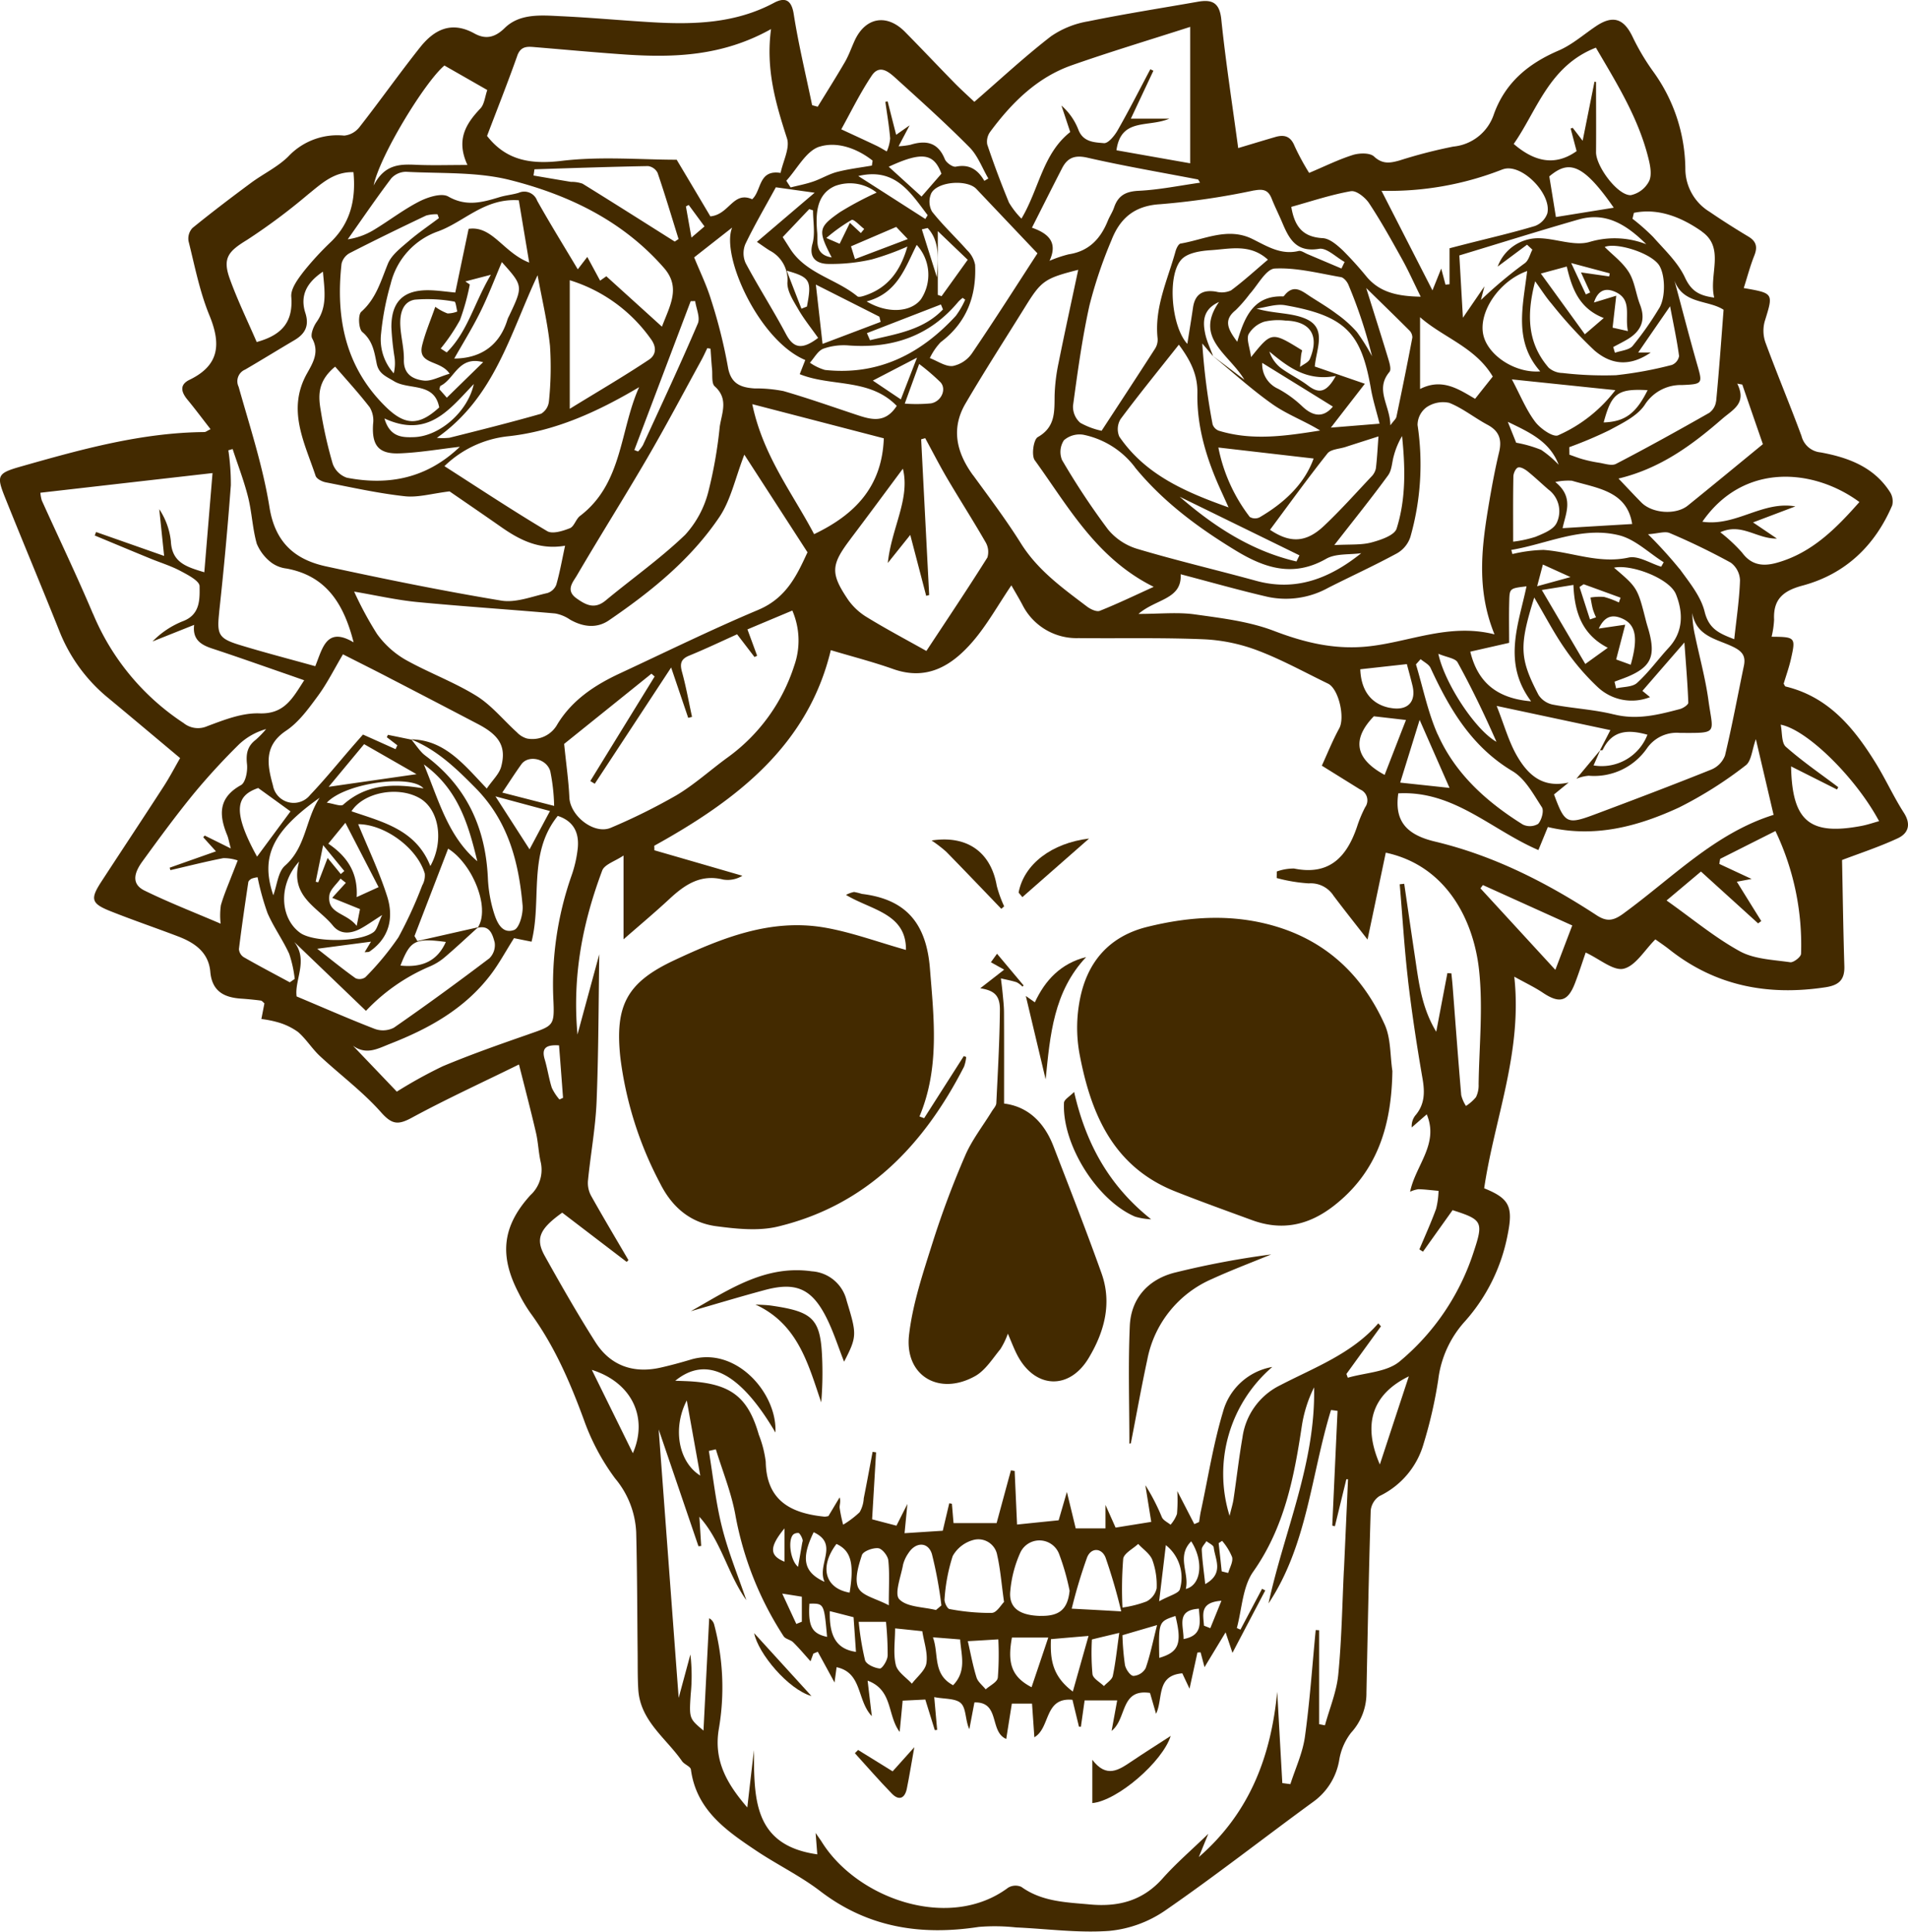 <svg xmlns="http://www.w3.org/2000/svg" width="313.843" height="317.674" viewBox="0 0 313.843 317.674">
  <g id="Group_2242" data-name="Group 2242" transform="translate(-8333.418 -9774.59)">
    <path id="Path_1261" data-name="Path 1261" d="M8532.971,9833.162l-.016-.017c-.006,0-.006-.006-.012-.006.012.011.021.028.033.038C8532.977,9833.172,8532.971,9833.168,8532.971,9833.162Zm0,0-.016-.017c-.006,0-.006-.006-.012-.006.012.011.021.028.033.038C8532.977,9833.172,8532.971,9833.168,8532.971,9833.162Zm113.613,75.1c-1.7-2.646-3-5.54-4.655-8.214-3.569-5.761-7.755-10.857-14.8-12.555-.124-.031-.193-.274-.318-.463.4-1.34.886-2.689,1.2-4.083.8-3.536.718-3.612-3.186-3.64a15.209,15.209,0,0,0,.41-2.8c-.162-3.363,1.479-4.758,4.687-5.615,7.015-1.885,11.891-6.529,14.741-13.192a2.826,2.826,0,0,0-.4-2.241c-2.657-4.109-6.9-5.648-11.384-6.469a3.579,3.579,0,0,1-3.137-2.7c-1.9-5.14-4.022-10.2-5.919-15.346a5.84,5.84,0,0,1-.135-3.488c1.441-4.648,1.512-4.627-3.445-5.492.578-1.8,1.048-3.611,1.733-5.329.562-1.409.356-2.344-.978-3.143-2.154-1.291-4.287-2.641-6.361-4.062a8.3,8.3,0,0,1-4-7.143,27.672,27.672,0,0,0-5.259-15.893,37.6,37.6,0,0,1-3.436-5.783c-1.457-3.019-3.256-3.58-6.068-1.668-2.01,1.36-3.895,3.023-6.086,3.963-4.952,2.128-8.742,5.228-10.627,10.416a7.807,7.807,0,0,1-6.686,5.373,81.192,81.192,0,0,0-8.871,2.29c-1.513.421-2.766.653-4.17-.653-.68-.638-2.419-.589-3.492-.254-2.383.75-4.639,1.879-7.187,2.947a39.855,39.855,0,0,1-2.383-4.395c-.652-1.637-1.689-1.943-3.186-1.507-2.062.6-4.119,1.231-6.1,1.819-.961-7.122-2.052-14.131-2.781-21.172-.285-2.76-1.522-3.3-3.845-2.895-6.021,1.059-12.063,2-18.046,3.224a15.147,15.147,0,0,0-6.129,2.468c-4.32,3.337-8.332,7.074-12.6,10.772-1.135-1.075-2.268-2.09-3.326-3.175-2.705-2.76-5.356-5.573-8.067-8.321-3.013-3.062-6.55-2.425-8.311,1.468-.523,1.146-.935,2.35-1.56,3.436-1.448,2.494-2.992,4.93-4.5,7.393-.3-.082-.61-.168-.918-.248-1.031-5-2.241-9.963-3.029-15-.384-2.451-1.528-2.754-3.256-1.83-6.312,3.369-13.089,3.591-19.969,3.191-5.027-.292-10.05-.768-15.081-1-3.225-.157-6.756-.486-9.234,1.948-1.712,1.685-3.268,1.842-4.984.892-3.8-2.1-6.625-.621-8.937,2.289-3.407,4.287-6.566,8.77-9.94,13.078a3.646,3.646,0,0,1-2.539,1.432,11.071,11.071,0,0,0-9.211,3.45c-1.771,1.739-4.137,2.852-6.156,4.353-3.252,2.408-6.47,4.854-9.6,7.4a2.565,2.565,0,0,0-.637,2.155c1.025,4.093,1.83,8.3,3.424,12.177,1.938,4.709,1.7,8.225-3.257,10.621-1.685.811-1.382,2.015-.346,3.268,1.28,1.55,2.479,3.164,3.8,4.854-.561.271-.787.477-1.015.477-10.373.092-20.249,2.845-30.1,5.643-4.012,1.134-4.142,1.5-2.635,5.248,2.947,7.344,6.01,14.634,8.941,21.982a27.021,27.021,0,0,0,8.084,10.945c3.845,3.191,7.668,6.41,11.718,9.8-.831,1.441-1.7,3.11-2.716,4.677-3.37,5.205-6.8,10.373-10.189,15.567-1.918,2.932-1.744,3.661,1.441,4.93,3.672,1.464,7.42,2.737,11.119,4.147,2.736,1.041,5.031,2.613,5.313,5.826s2.269,4.229,5.082,4.412c1.074.074,2.148.178,3.218.318.222.032.405.3.6.459l-.5,2.575a17.33,17.33,0,0,1,2.717.54,10.626,10.626,0,0,1,3.32,1.6c1.328,1.15,2.284,2.732,3.574,3.937,3.343,3.11,7.068,5.87,10.076,9.267,1.81,2.041,2.824,2.1,5.076.88,5.708-3.094,11.62-5.8,17.609-8.748.977,3.878,1.938,7.528,2.791,11.2.367,1.57.416,3.213.768,4.789a5.672,5.672,0,0,1-1.69,5.519c-4.661,5.136-5.119,9.963-1.917,16.1a24.558,24.558,0,0,0,1.922,3.251c3.92,5.356,6.508,11.334,8.785,17.533a37.027,37.027,0,0,0,5.152,9.687,14.815,14.815,0,0,1,3.467,8.813c.168,6.562.168,13.126.237,19.688.026,2.068-.017,4.137.108,6.2.318,5.185,4.578,8.009,7.2,11.8.378.545,1.389.865,1.458,1.371.892,6.676,5.833,10.066,10.8,13.387,3.439,2.295,7.22,4.12,10.486,6.626,7.846,6,16.572,7.327,26.055,5.875a31.87,31.87,0,0,1,6.129.081c5.108.227,10.248.939,15.313.572a19.446,19.446,0,0,0,9.169-3.311c8.289-5.718,16.222-11.943,24.359-17.879a10.609,10.609,0,0,0,4.32-6.857,9.9,9.9,0,0,1,1.965-4.552,9.608,9.608,0,0,0,2.521-6.61c.205-9.979.389-19.951.7-29.926a3.247,3.247,0,0,1,1.447-2.381,13.691,13.691,0,0,0,7.262-8.629,73.619,73.619,0,0,0,2.4-10.5,17.394,17.394,0,0,1,4.38-9.59,29.758,29.758,0,0,0,7.057-14.363c.924-4.6.184-5.881-3.882-7.533,1.679-11.431,6.317-22.355,4.952-34.8,1.955,1.084,3.391,1.76,4.7,2.64,2.727,1.825,4.114,1.475,5.281-1.561.686-1.782,1.264-3.606,1.766-5.048,2.316,1.074,4.578,3.066,6.258,2.656,1.966-.486,3.424-3.057,5.206-4.822.724.523,1.544,1.064,2.311,1.674,7.614,6.021,16.254,7.635,25.687,6.2,2.2-.34,3.154-1.232,3.084-3.473-.184-5.956-.265-11.918-.378-17.452,2.851-1.085,6.063-2.138,9.109-3.548C8647.264,9911.691,8647.842,9910.229,8646.584,9908.263Zm-7.317-51.109c-3.828,4.336-7.792,8.364-13.56,9.984-2.2.62-4.18.464-5.729-1.657a26.851,26.851,0,0,0-3.591-3.354c3.51-1.6,5.972,1.1,9.31,1.037-1.447-.984-2.543-1.724-3.926-2.657,2.526-.956,4.729-1.788,6.965-2.636-5.453-.939-9.752,3.338-15.3,2.521C8620.265,9850.544,8631.82,9851.662,8639.267,9857.153ZM8583,9899c-1.409-2.4-2.155-5.194-3.4-8.315,6.631,1.414,12.56,2.678,18.705,3.984-.621,1.209-1.171,2.268-1.718,3.332h.012c-1.291,1.555-2.592,3.115-3.889,4.665a6.822,6.822,0,0,1,2.037-.5,10.558,10.558,0,0,0,9.584-4.521,5.941,5.941,0,0,1,5.422-2.521c6.393.021,5.443.189,4.676-5.4-.486-3.554-1.453-7.037-2.187-10.557a17.587,17.587,0,0,1-.459-3.775c.633,3.915,4.137,4.3,6.756,5.6,1.5.74,2.052,1.523,1.729,3.089-1.027,4.925-1.939,9.882-3.111,14.769a4.063,4.063,0,0,1-2.235,2.295c-6.339,2.544-12.728,4.968-19.132,7.365-4.639,1.734-4.979,1.534-6.755-3.266.788-.644,1.593-1.3,2.4-1.955C8587.92,9904.041,8585.29,9902.922,8583,9899Zm-151.753,4.487c4.115-6.259,8.23-12.518,12.566-19.121.977,2.883,1.895,5.583,2.807,8.283l.627-.162c-.535-2.462-.977-4.957-1.646-7.381-.373-1.372-.2-2.129,1.2-2.7,2.646-1.08,5.228-2.316,7.862-3.5l2.862,3.737.432-.211c-.508-1.383-1.015-2.765-1.593-4.331,2.473-1.042,4.854-2.041,7.381-3.1a12.415,12.415,0,0,1,.314,9.066,29.881,29.881,0,0,1-10.871,15.033c-2.84,2.051-5.459,4.455-8.45,6.248a98.719,98.719,0,0,1-10.811,5.361c-2.731,1.209-6.723-1.895-6.858-4.99-.113-2.6-.49-5.178-.857-8.785,4.2-3.375,9.282-7.463,14.363-11.551.172.157.346.309.523.465q-5.3,8.6-10.584,17.193C8430.752,9903.188,8431,9903.332,8431.242,9903.484Zm26.936-28.614c-7.7,3.234-15.2,6.923-22.771,10.448-4.131,1.918-7.862,4.363-10.3,8.359a4.694,4.694,0,0,1-4.99,2.371,3.619,3.619,0,0,1-1.668-1.016c-2.236-2.014-4.18-4.466-6.69-6.016-3.726-2.3-7.928-3.828-11.75-5.988a15.084,15.084,0,0,1-4.585-4.185,57.538,57.538,0,0,1-3.758-6.961c3.655.621,6.971,1.383,10.33,1.712,7.576.729,15.173,1.221,22.749,1.885a6.323,6.323,0,0,1,2.419,1c2.133,1.226,4.4,1.5,6.4.135,6.923-4.73,13.462-10,18.182-17,1.879-2.792,2.6-6.372,4.1-10.255,3.488,5.39,6.811,10.52,10.39,16.06C8464.587,9868.969,8462.875,9872.894,8458.178,9874.87Zm-46.1,52.206c-.026.027-.053.049-.08.075v0c.01-.021.027-.038.037-.06h-.006q-4.98,1.125-9.962,2.257c-.157-.27-.313-.545-.476-.815q2.763-7.167,5.535-14.374c.125.081.248.162.373.248s.259.189.389.291c.049.039.1.082.15.125a7.98,7.98,0,0,1,.74.68c.141.141.275.287.41.438.076.087.151.179.227.266.125.146.244.3.362.447.07.092.14.184.205.275a1.7,1.7,0,0,1,.108.151c.28.389.539.8.783,1.22.129.228.254.46.372.7.092.178.179.361.259.54.065.14.13.281.189.427.086.205.168.4.242.609s.146.406.211.611c.017.059.038.119.055.178a10.73,10.73,0,0,1,.318,1.279c.027.125.049.249.07.373q.041.259.064.519c.011.092.017.188.027.28,0,.061,0,.113.011.168s0,.119,0,.178a4.956,4.956,0,0,1,0,.578,1.55,1.55,0,0,1-.011.156,2.371,2.371,0,0,1-.038.389,2.74,2.74,0,0,1-.049.314,2.2,2.2,0,0,1-.054.258,1.829,1.829,0,0,1-.064.232c-.027.092-.055.178-.087.265a.884.884,0,0,1-.06.151c-.021.055-.043.1-.064.151a2.808,2.808,0,0,1-.232.438C8412.052,9927.082,8412.063,9927.082,8412.078,9927.076ZM8386,9905.784c-2.338,3.483-2.214,8.116-5.7,11.173-1.156,1.015-1.3,3.18-1.928,4.87C8376.234,9915.51,8378.189,9911.324,8386,9905.784Zm-10.3,9.688c-4.373-7.933-3.17-10.114.189-11.286,1.943,1.4,3.6,2.6,5.313,3.846C8379.506,9910.326,8377.59,9912.918,8375.7,9915.472Zm27.378-11.216c-4.827-.842-9.342-.777-13.2,2.668-.384.346-1.539-.162-2.706-.324C8390.236,9903.311,8401.105,9901.886,8403.077,9904.256Zm-15.6-.264c1.631-1.961,3.732-4.493,5.832-7.02,2.77,1.586,5.535,3.168,8.623,4.939C8396.689,9902.663,8391.808,9903.365,8387.477,9903.992Zm16.729,13.029c-2.365-6-7.84-7.246-12.975-9.008,2.008-3.142,7.721-4.2,11.258-2.132C8405.6,9907.7,8406.517,9912.853,8404.205,9917.021Zm-1.063-16.713c5.735,4.18,7.339,10.006,8.786,15.919C8407.11,9912.146,8405.609,9906.26,8403.142,9900.309Zm-10.508,23.787c-.048.259-.216,1.1-.546,2.77-1.7-2.214-4.865-1.938-4.5-5.006.113-.982,1.2-1.852,1.842-2.77.292.232.584.459.875.691-.627.686-1.248,1.365-2.246,2.467C8389.664,9922.9,8390.933,9923.41,8392.634,9924.1Zm-.552-1.966c.238-4.018-1.555-6.685-4.664-8.791.912-1.112,1.684-2.058,2.808-3.429,1.879,3.645,3.58,6.928,5.464,10.578C8394.421,9921.066,8393.443,9921.509,8392.082,9922.13Zm-2.029-4.293-.578.5c-.594-.729-1.193-1.453-2.17-2.646-.622,1.62-1.08,2.813-1.539,4.007l-.422-.1c.346-1.707.7-3.419,1.226-6.011C8388.061,9915.406,8389.054,9916.622,8390.053,9917.837Zm-7.436-1.55c-1.6,5.762,3.094,7.49,5.557,10.529,1.252,1.545,3.029,1.34,4.665.438.929-.513,1.8-1.134,3.44-2.182-.687,1.421-.849,2.371-1.4,2.8-2.246,1.729-9.9,1.723-12.1.125C8379.475,9925.592,8379.139,9920.088,8382.617,9916.287Zm11.825,13.17c-.372.61-.681,1.123-1.052,1.744.345-.049.646,0,.825-.129,3.294-2.273,3.979-5.595,2.884-9.066-1.3-4.077-3.17-7.965-4.763-11.869,4.313.006,9.665,3.839,10.95,8.11a3.289,3.289,0,0,1-.42,1.955,69.145,69.145,0,0,1-3.916,8.542,46.689,46.689,0,0,1-5.426,6.556,1.669,1.669,0,0,1-1.609.179c-2.01-1.426-3.921-2.986-6.318-4.855Zm12.312.043c-1.35,3.024-3.742,4.271-7.467,3.889C8400.906,9929.23,8401.668,9928.831,8406.754,9929.5Zm-3.342-30.617c-.1-.075-.2-.156-.292-.236-.038-.033-.075-.07-.113-.1-.081-.076-.157-.15-.231-.232a1.8,1.8,0,0,1-.136-.15c-.081-.087-.156-.173-.232-.265-.3-.362-.589-.757-.886-1.134-.075-.1-.156-.2-.237-.3a.419.419,0,0,0-.06-.076,1.466,1.466,0,0,0-.119-.151h0l0,0a.02.02,0,0,0-.011-.006c-.491-.1-.983-.2-1.47-.3-.8-.168-1.6-.329-2.408-.492-.054.136-.113.266-.172.395l1.732,1.328c-.1.211-.2.422-.3.633-1.662-.746-3.326-1.5-5.355-2.4-.422.476-1.107,1.253-1.787,2.036-2.29,2.641-4.493,5.361-6.9,7.889a3.461,3.461,0,0,1-6.123-1.555c-.9-3.289-1.582-6.5,2.154-9,2.1-1.4,3.71-3.646,5.243-5.729s2.694-4.433,4.12-6.837c2.635,1.34,5.26,2.646,7.857,4q7.166,3.709,14.314,7.452c3.569,1.857,4.73,3.737,3.855,7.021-.318,1.2-1.414,2.2-2.371,3.6-3.773-3.964-6.911-8-12.463-8.09,4.262,1.707,7.409,4.752,10.605,7.987,5.379,5.448,7.112,12.149,7.749,19.325.118,1.361-.528,3.727-1.394,4.039-2.051.74-2.883-1.382-3.369-2.975a22.693,22.693,0,0,1-.945-5.535C8413.3,9910.725,8410.167,9903.916,8403.412,9898.883Zm11.5,6.675c3.379.913,6.074,1.636,8.969,2.413-1.21,2.264-2.236,4.186-3.358,6.3C8418.727,9911.476,8417.047,9908.873,8414.914,9905.558Zm1.123-.62c1.16-1.729,2.111-3.225,3.147-4.661,1.134-1.565,4.114-.967,4.747,1.14a31.926,31.926,0,0,1,.637,5.713C8421.432,9906.324,8418.764,9905.639,8416.037,9904.938Zm-32.395-78.888c-.906-2.845.217-4.983,2.895-6.782.26,3.041.762,5.73-1.031,8.262-.529.746-1.068,2.111-.734,2.722,1.23,2.257.1,4.045-.863,5.772-3.332,5.962-.4,11.34,1.42,16.815.161.5,1.047.956,1.668,1.075,4.32.847,8.64,1.809,13.009,2.289,2.171.242,4.444-.448,7.36-.8,2.311,1.592,5.415,3.709,8.5,5.869s6.33,3.791,10.5,3.066c-.5,2.313-.863,4.4-1.447,6.427a2.326,2.326,0,0,1-1.469,1.36c-2.511.557-5.179,1.637-7.576,1.242-9.66-1.6-19.261-3.559-28.835-5.633-5.114-1.111-8.364-3.914-9.294-9.714-1.074-6.712-3.229-13.257-5.08-19.828a2.08,2.08,0,0,1,1.084-2.823c2.717-1.588,5.395-3.24,8.106-4.839C8383.621,9829.484,8384.318,9828.15,8383.643,9826.05Zm63.384-1.927.739-.018c.174,1.242.859,2.7.438,3.689-2.872,6.723-5.977,13.354-9.028,20a5.815,5.815,0,0,1-.8,1.048c-.205-.081-.41-.157-.616-.237Q8442.395,9836.365,8447.026,9824.123Zm-2.618-9.8c-5.049-3.182-10.082-6.383-15.164-9.521a5.477,5.477,0,0,0-1.916-.3c-2.053-.342-4.1-.691-6.15-1.043.054-.34.1-.686.15-1.025,6.227-.2,12.453-.416,18.684-.529a2.075,2.075,0,0,1,1.572,1.112c1.23,3.6,2.316,7.252,3.45,10.886C8444.824,9814.041,8444.613,9814.182,8444.408,9814.322Zm21.469,19.477c-.28.713-.562,1.431-.912,2.327,5.189,2.106,11.485.61,15.957,5.216-1.912,2.96-4.25,2.252-6.621,1.464-3.99-1.323-7.953-2.727-11.987-3.894a23.545,23.545,0,0,0-4.8-.442c-2.322-.157-3.926-.8-4.375-3.6a84.072,84.072,0,0,0-2.748-10.944c-.713-2.365-1.82-4.612-2.792-7.009,1.9-1.49,4-3.138,6.248-4.9C8451.951,9816.66,8458.273,9830.624,8465.877,9833.8Zm14.963-21.891c.248.265.892.945,1.9,2-3.17,1.2-5.822,2.2-8.689,3.294-.328-1.053-.551-1.777-.653-2.1C8475.9,9814.029,8478.205,9813.041,8480.84,9811.908Zm-7.625-.676c-.62,1.274-1.122,2.3-1.684,3.451-.389-.168-.924-.4-2.187-.951a28.274,28.274,0,0,1,4.147-2.969c.367-.179,1.372.955,2.079,1.484-.184.222-.367.448-.551.67C8474.527,9812.459,8474.031,9812,8473.215,9811.232Zm14.975,13.43c.113.275.227.545.335.82-3.257,3.408-7.711,4.034-12,5.055-.167-.389-.34-.771-.508-1.16Q8482.1,9827.019,8488.189,9824.662Zm-.518-1.576V9812.6c1.289,1.237,3.082,2.954,4.924,4.714-1.426,1.987-2.861,3.99-4.3,5.988C8488.092,9823.231,8487.881,9823.156,8487.672,9823.086Zm-.152-2.916c-.923-2.949-1.7-5.405-2.467-7.857l.955-.227C8488.006,9814.283,8487.72,9816.983,8487.52,9820.17Zm-2.635,3.661c-1.642,2.105-5.448,2.4-8.92.329,5.086-1.334,6.344-5.584,8.24-9.293A7.266,7.266,0,0,1,8484.885,9823.831Zm-6.82,2.84c.07.286.141.572.205.858-2.937,1.113-5.875,2.23-9.552,3.618-.411-3.645-.718-6.378-1.1-9.753C8471.611,9823.41,8474.842,9825.04,8478.064,9826.671Zm-9.217,5.265a10.109,10.109,0,0,1,4.217-.529c7.188.514,13.289-1.549,17.992-7.2a5.546,5.546,0,0,1,.707-.627c.141.1.275.194.416.292a13.785,13.785,0,0,1-1.544,2.667c-5.789,6.286-12.76,9.834-21.524,8.894a8.368,8.368,0,0,1-2.473-1.193C8467.362,9833.442,8467.945,9832.287,8468.848,9831.936Zm15.41,1.475c-1.047,2.694-1.83,4.714-2.662,6.863-1.662-1.112-3.051-2.047-4.605-3.094C8479.264,9836,8481.38,9834.9,8484.258,9833.41Zm.352,1.037a35.883,35.883,0,0,1,3.5,3c1.042,1.123.173,3.154-1.539,3.478a25.653,25.653,0,0,1-4.331.044C8483.13,9838.513,8483.832,9836.586,8484.609,9834.447Zm1.755-.967a10,10,0,0,1,1.782-2.613c4.271-3.219,5.9-7.582,5.664-12.728a4.522,4.522,0,0,0-1.317-2.4c-1.9-2.149-4.013-4.121-5.778-6.367a3.374,3.374,0,0,1-.107-3.013c1.059-1.955,5.907-2.278,7.408-.7,3.3,3.482,6.6,6.965,10.05,10.594-3.364,5.174-6.966,10.849-10.741,16.4a5.07,5.07,0,0,1-3.186,2.129C8488.939,9834.911,8487.628,9833.961,8486.364,9833.48Zm-1.36-26.562c-1.686-1.527-3.554-3.229-5.406-4.908,5.5-2.549,7.431-2.208,8.673,1.145C8487.109,9804.494,8486.1,9805.654,8485,9806.918Zm1,3.067c-.129.205-.254.411-.383.616-3.607-2.312-7.209-4.623-11.027-7.063C8480.684,9802.091,8483.2,9806.292,8486.008,9809.985Zm-8.391-3.72a54.181,54.181,0,0,0-6.043,3.218c-3.607,2.521-3.617,3.013-1.35,7.446-2.846-.475-2.258-2.625-2.381-4.055-.266-2.992-.2-6.361,2.969-7.711A7.048,7.048,0,0,1,8477.617,9806.266Zm-8.133,11.728a29.906,29.906,0,0,0,7.35-.745,43.8,43.8,0,0,0,5.842-2.111c-1.154,4.061-3.223,6.8-6.992,8.057-.395.13-1.01.318-1.236.13-3.494-2.884-8.445-3.716-11.064-7.83-.378-.594-.756-1.188-1.221-1.911,1.5-1.577,2.927-3.089,4.363-4.6.211.064.422.13.627.2,0,1.835.383,3.779-.087,5.485C8466.385,9817.135,8467.892,9817.924,8469.484,9817.993Zm-3.338,7.015c-.3.113-.6.232-.9.346-.756-1.943-1.508-3.888-2.42-6.248C8466.72,9820.2,8466.963,9820.736,8466.146,9825.008Zm-8.223-10.638c.982.665,1.543,1.08,2.139,1.442a5.414,5.414,0,0,1,2.877,5.264c-.032,1.442.982,2.986,1.771,4.348.934,1.625,2.133,3.1,3.283,4.735-2.587,1.955-4.018,1.771-5.281-.61-2.1-3.957-4.535-7.742-6.646-11.7a3.95,3.95,0,0,1-.044-3.115c1.507-3.138,3.272-6.146,5.017-9.342l6.383.891C8464.656,9808.635,8461.547,9811.287,8457.924,9814.37Zm-6.119,30.438a72.984,72.984,0,0,1-1.857,10.6,16.535,16.535,0,0,1-3.834,7.144c-4.065,3.9-8.715,7.182-13.066,10.788-1.81,1.5-3.235.768-4.807-.355-1.841-1.323-.566-2.668.06-3.736,3.807-6.5,7.829-12.874,11.62-19.381,3.067-5.265,5.913-10.659,8.846-16.006.361-.652.669-1.344,1-2.014.178.027.352.061.529.087.08,1.112.141,2.229.248,3.337.1.977-.113,2.359.443,2.856C8453.317,9840.2,8452.119,9842.558,8451.8,9844.809Zm-4.648-31.15c-.346-1.939-.627-3.527-.907-5.115.151-.086.3-.166.454-.248.814,1.1,1.625,2.209,2.6,3.531C8448.576,9812.447,8448.047,9812.9,8447.156,9813.658Zm-6.993,20.086c-4.065,2.706-8.288,5.168-13.024,8.078v-21.145a25.539,25.539,0,0,1,13.295,9.6C8441.541,9831.747,8441.271,9833.011,8440.163,9833.744Zm-1.614,4.516c-3.2,7.111-2.678,15.82-9.72,21.178-.681.518-.962,1.738-1.669,2.02-1.16.459-2.867,1-3.736.48-5.681-3.381-11.2-7.035-16.9-10.687a17.685,17.685,0,0,1,10.362-4.9C8424.66,9845.539,8431.707,9842.32,8438.549,9838.26Zm-14.839,2.338a2.674,2.674,0,0,1-1.285,2.035c-4.989,1.426-10.028,2.684-15.065,3.947a10.276,10.276,0,0,1-2.079.017c9.52-6.669,12.036-17.123,16.566-26.745.7,3.871,1.636,7.721,2.042,11.625A54.376,54.376,0,0,1,8423.71,9840.6Zm-13.748-19.721c1.128-.3,2.251-.589,4.2-1.1-2.776,4.7-3.839,9.412-7.263,12.77-.33-.21-.658-.426-.988-.637a30.923,30.923,0,0,0,3.17-4.687,37.49,37.49,0,0,0,1.619-5.849C8410.459,9821.211,8410.21,9821.045,8409.962,9820.877Zm6-3.191c3.531,3.938,3.531,3.938,1.183,8.894a3.641,3.641,0,0,0-.228.491c-1.408,4.7-4.844,6.469-8.779,6.486,1.322-2.344,2.926-4.914,4.266-7.62C8413.73,9823.264,8414.789,9820.45,8415.967,9817.686Zm-8.932,8.451a8.662,8.662,0,0,1-2.009-1.091c-.767,2.208-1.642,4.228-2.159,6.329-.8,3.266,3,2.359,4.514,4.676-1.652.475-3,1.269-4.234,1.129-1.743-.2-3.342-.994-3.287-3.408.043-1.862-.486-3.726-.584-5.6s.318-3.952,2.387-4.3a24.423,24.423,0,0,1,6.518.323c.211.022.313,1.059.465,1.626A4.416,4.416,0,0,1,8407.035,9826.137Zm-1.15,11.906c2.327-1.117,2.922-4.984,7.015-3.893-2.106,2.057-3.991,3.9-5.978,5.842-.486-.557-.881-1-1.231-1.4C8405.777,9838.334,8405.788,9838.092,8405.885,9838.043Zm5.476-.3c-.972,4.525-5.583,8.592-9.839,8.737-1.9.065-3.969.032-4.859-3.072C8403.865,9846.742,8407.37,9841.888,8411.36,9837.74Zm-.854-25.514c-.767,3.655-1.479,7.041-2.192,10.471-1.539-.141-2.947-.362-4.363-.379-4.168-.049-6.145,1.863-6.149,6.043a43.873,43.873,0,0,0,.491,4.811,6.993,6.993,0,0,1-.1,2.814,8.307,8.307,0,0,1-2.084-6.551,44.854,44.854,0,0,1,1.576-8.164,12.181,12.181,0,0,1,7.8-8.635c4.314-1.571,7.657-5.508,13.278-5.113.529,3.186,1.069,6.414,1.711,10.248C8416.183,9816.114,8414.412,9811.665,8410.507,9812.227Zm-9.925,2.068c-1.264,1.09-2.775,2.24-3.363,3.693-1.15,2.824-1.928,5.7-4.369,7.873-.557.491-.442,2.813.173,3.326,1.712,1.437,1.981,3.294,2.36,5.184.334,1.68,1.5,2.09,2.877,2.922,2.447,1.475,6.626.1,7.409,4.3-3.3,3.019-5.589,3.029-8.774-.087-6.674-6.522-8.278-14.649-7.291-23.537a2.735,2.735,0,0,1,1.346-1.761c4.152-2.128,8.354-4.169,12.57-6.172a5.861,5.861,0,0,1,1.869-.206c.08.211.156.416.231.627C8403.936,9811.725,8402.176,9812.912,8400.582,9814.295Zm-6.3,27.35a4.193,4.193,0,0,1,.514,2.646c-.243,3.51.864,4.994,4.363,4.854,3.293-.124,6.566-.7,9.908-1.08-5.4,5.173-11.689,6.425-18.592,5.087a3.792,3.792,0,0,1-2.321-2.29,71.8,71.8,0,0,1-1.954-8.667c-.411-2.387-.633-4.85,2.354-7.311C8390.479,9837.119,8392.482,9839.3,8394.285,9841.645Zm62.871-.594c7.57,1.965,14.666,3.807,21.648,5.621-.287,7.992-4.785,12.565-11.465,15.762C8463.787,9855.7,8458.943,9849.594,8457.156,9841.051Zm16.178,22.161c2.895-3.829,5.74-7.694,8.607-11.545,1.227,4.979-1.873,9.714-2.479,15.509,1.48-1.853,2.521-3.148,3.693-4.617.9,3.439,1.762,6.729,2.619,10.017.162-.044.324-.087.492-.13q-.665-12.806-1.318-25.611c.222-.064.443-.124.664-.188,1.21,2.219,2.359,4.476,3.64,6.651,2.052,3.484,4.239,6.885,6.248,10.385a3.164,3.164,0,0,1,.345,2.586c-3.191,5.082-6.538,10.066-10.037,15.374-3.478-1.949-6.647-3.628-9.7-5.5a10.329,10.329,0,0,1-3.143-2.873C8469.954,9868.844,8470.095,9867.483,8473.334,9863.212Zm20.143-10.47c-2.711-3.721-3.656-7.658-1.237-11.789,3.159-5.395,6.556-10.653,9.854-15.967,2.613-4.217,3.2-4.633,8.688-6.026-1.128,5.313-2.225,10.3-3.229,15.3a30.112,30.112,0,0,0-.653,5.34c-.043,2.674.167,5.211-2.771,6.874-.7.4-1.069,3.013-.491,3.807,5.519,7.62,10.135,16.146,19.563,20.817-3.034,1.377-5.907,2.765-8.861,3.941-.546.216-1.556-.27-2.133-.713-4-3.029-8.067-5.945-10.832-10.346C8498.941,9860.112,8496.176,9856.445,8493.477,9852.742Zm39.461-19.607.006,0c.012.011.021.028.033.038,0-.006-.006-.01-.006-.016l-.016-.017h0c-.049-.146-.1-.292-.157-.432-.211-.54-.437-1.08-.637-1.62-.055-.135-.1-.27-.146-.41-.026-.07-.048-.136-.069-.205s-.044-.136-.065-.205c-.031-.092-.059-.179-.081-.271-.016-.049-.026-.092-.037-.141-.038-.14-.076-.28-.1-.421-.422-2.035-.346-4,2.278-5.184-4.126,5.939,1.6,8.493,4.179,12.791-.264-.2-.518-.393-.766-.576s-.486-.368-.719-.547q-.833-.63-1.576-1.187c-.362-.275-.719-.539-1.064-.8s-.686-.523-1.025-.777v.006c3.256,2.672,6.383,5.529,9.822,7.942,2.387,1.669,5.211,2.706,7.787,4.288-5.584.88-11.119,1.732-16.654.037a1.717,1.717,0,0,1-1.036-1.047,109.343,109.343,0,0,1-1.7-13.3c.578.674,1.156,1.359,1.734,2.041v0C8532.934,9833.124,8532.934,9833.129,8532.938,9833.135Zm19.727,8.326c-1.442,1.744-3.138,1.777-5.088-.1a18.4,18.4,0,0,0-3.9-2.829,4.419,4.419,0,0,1-2.629-4.266C8544.785,9836.586,8548.7,9839,8552.664,9841.461Zm-10.455-9.071c3.095,2.565,6.15,4.93,10.936,4.028-1.6,2.932-2.91,2.834-4.568,1.576-1.42-1.074-3.066-1.852-4.5-2.916A5.738,5.738,0,0,1,8542.209,9832.39Zm15.714,5.308c-3.163-1.09-5.669-1.955-8.229-2.834.228-2.857,2.047-6.259-1.426-7.819-2.375-1.069-5.334-.849-8.152-1.706,1.564-.205,3.2-.811,4.682-.557,10.054,1.75,12.549,4.639,14.131,13.742.313,1.814.88,3.586,1.42,5.74-2.673.216-4.979.405-8.008.648C8554.6,9841.985,8556.314,9839.776,8557.923,9837.7Zm-16.522-10.211a10.174,10.174,0,0,1,3.477-.178c4.1.107,5.621,2.457,4.008,6.313-.233.566-1.064.88-1.621,1.312.06-.663.113-1.333.189-2a6.253,6.253,0,0,1,.167-.724c-5.022-3.1-5.022-3.1-8.407,1.106-.227-1.663-.783-2.921-.41-3.764A4.647,4.647,0,0,1,8541.4,9827.486Zm8.1,22.507c-1.49,4.174-4.812,7.3-8.916,9.687a1.7,1.7,0,0,1-1.588-.08,27.436,27.436,0,0,1-5.162-11.416Zm-2.334,15.93c-.161.335-.323.664-.49,1-7.317-1.7-13.494-5.687-19.207-10.644Q8537.318,9861.1,8547.166,9865.923Zm-4.843-4.2c3.132-4.206,6.2-8.468,9.46-12.571.551-.691,1.939-.729,2.948-1.053,1.944-.632,3.894-1.247,5.438-1.744-.141,1.863-.223,3.574-.428,5.271a2.676,2.676,0,0,1-.739,1.345c-2.587,2.742-5.1,5.566-7.841,8.143C8548.22,9863.871,8545.59,9863.919,8542.323,9861.722Zm19.439-8.985c.626-.854.615-2.154.944-3.24a12.8,12.8,0,0,1,1.346-3.2c.523,5.146.664,10.3-.9,15.223-.352,1.112-2.635,1.879-4.163,2.284-1.68.442-3.521.281-6.086.426C8556.217,9859.967,8559.079,9856.419,8561.763,9852.736Zm1.345-9.568c-.064.308-.395.561-.988,1.365-.021-3.293-2.592-5.853-.141-8.785.313-.383.032-1.393-.168-2.052-1.106-3.661-2.273-7.306-3.66-11.745,2.711,2.657,4.914,4.785,7.078,6.955a1.643,1.643,0,0,1,.514,1.188C8564.91,9834.457,8564.02,9838.815,8563.107,9843.168Zm-4.018-10.033a33.207,33.207,0,0,0-2.479-3.959,19.124,19.124,0,0,0-3.338-2.98c-1.334-1.01-2.78-1.867-4.2-2.775s-2.8-2.23-4.373-.248c-.055.07-.141.162-.211.162-4.785-.189-6.346,3.272-7.549,7.457-1.6-2.122-2.273-3.591-.249-5.211a23.042,23.042,0,0,0,2.29-2.635c1.36-1.5,2.7-4.131,4.146-4.2,3.592-.173,7.252.789,10.865,1.415.48.081,1.036.755,1.246,1.285A78.181,78.181,0,0,1,8559.09,9833.135Zm-23.176-10.789a3.677,3.677,0,0,1-2.452.205c-2.182-.361-3.472.379-3.8,2.635-.28,1.934-.6,3.855-.934,5.951-2.625-2.829-3.365-11.334-.945-13.9,1.025-1.091,3.191-1.41,4.871-1.512,3.094-.2,6.409-1.1,9.33,1.565C8539.888,9819.063,8537.981,9820.813,8535.914,9822.346Zm-8.581,8.92c1.884,2.555,3.11,4.893,3.051,8.014-.1,5.541,1.518,10.789,3.8,15.822l1.328,2.927c-7.133-2.532-13.688-5.378-17.971-11.638a3.148,3.148,0,0,1,.216-2.894C8520.794,9839.414,8524.012,9835.467,8527.333,9831.266Zm-7.225,20.175c4.627,5.653,10.367,9.9,16.545,13.661,4.79,2.916,9.493,4.477,14.919,1.377,1.582-.9,3.824-.643,5.762-.918-5.188,4.158-10.756,6.34-17.306,4.536-6.5-1.782-13.067-3.321-19.521-5.243a9.972,9.972,0,0,1-4.811-3.18,119.3,119.3,0,0,1-7.582-11.449,3.511,3.511,0,0,1,.318-3.239,3.919,3.919,0,0,1,3.186-.907A14.224,14.224,0,0,1,8520.108,9851.44Zm7.511,17.581c4.833,1.264,9.568,2.619,14.363,3.727a14.38,14.38,0,0,0,9.931-1.5c3.764-1.906,7.608-3.66,11.317-5.674a4.845,4.845,0,0,0,2.182-2.662,43.481,43.481,0,0,0,1.188-18.431,3.646,3.646,0,0,1,1.469-2.915,4.819,4.819,0,0,1,3.747-.73c2.226.887,4.164,2.474,6.3,3.613,1.922,1.026,2.381,2.441,1.9,4.477-.626,2.619-1.128,5.27-1.582,7.927-1.221,7.2-2.295,14.4.82,22.054-7.592-1.918-14.18,1.365-21.1,2.014-5.346.5-10.2-.68-15.185-2.586-4.1-1.566-8.656-2.1-13.062-2.717-2.775-.383-5.653-.07-9.212-.07C8523.559,9873.057,8527.873,9873.186,8527.619,9869.021Zm65.457-58.334c4.277-1.23,7.652.583,11.141,4.061a14.376,14.376,0,0,0-9.369-.361c-2.408.675-5.287-.486-7.965-.615a7.121,7.121,0,0,0-7.105,4.654q2.413-1.8,4.832-3.6c.291.27.583.545.875.814-.389.745-.594,1.712-1.193,2.192a70.658,70.658,0,0,0-7.273,6.091q.292-1.125.582-2.252c-1.047,1.529-2.094,3.063-3.542,5.168-.221-3.871-.41-7.176-.589-10.249C8580.1,9814.592,8586.564,9812.557,8593.076,9810.688Zm-4.816-7.09c3.105-2.6,5.379-2.4,10.61,5.146-3.164.508-6.464,1.041-9.515,1.533C8589,9808.139,8588.648,9805.979,8588.26,9803.6Zm8.337,94.395c0-.011.017-.021.022-.033a0,0,0,0,1,0,0l.006-.006.012-.012a.011.011,0,0,0,.011-.01l0-.006.017-.016a.6.6,0,0,1-.038.081l.2-.017a.237.237,0,0,0,.063-.006c.081-.01.146-.027.168-.064,1.6-3.364,4.353-3.32,7.354-2.489a8.068,8.068,0,0,1-8.861,5.05c.367-.832.724-1.653,1.08-2.474A.1.1,0,0,1,8596.6,9897.992Zm2.321-5.907c-3.287-.826-6.743-.988-10.086-1.626a3.69,3.69,0,0,1-2.333-1.582c-3.138-6.021-3.2-8.051-.707-16.026,1.853,3.132,3.288,5.918,5.065,8.456a38.314,38.314,0,0,0,5.4,6.3,8.166,8.166,0,0,0,8.58,1.626c-.528-.437-.912-.752-1.253-1.026,2.128-2.457,4.223-4.87,6.906-7.96.265,3.678.529,6.783.643,9.893.012.346-.836.907-1.371,1.053C8606.215,9892.133,8602.715,9893.035,8598.918,9892.085Zm-23.656-10.33c1.982-.448,3.964-.9,6.4-1.452,0-2.285-.048-4.59.018-6.9.053-2.068.107-2.068,2.84-2.392-1.307,6.264-4,12.544.756,18.91C8579.6,9889.449,8576.472,9886.782,8575.262,9881.755Zm4.3,14.817c-3.413-1.912-8.483-9.536-9.547-14.472,1.4.594,2.8.734,3.175,1.426C8575.516,9887.771,8577.611,9892.139,8579.561,9896.572Zm7.2-60.91c-4.152.318-8.564-2.646-9.336-5.951-.869-3.709,2.5-8.888,7.2-10.557C8583.924,9824.986,8582.363,9830.672,8586.764,9835.662Zm.113,12.884a20.557,20.557,0,0,0-4.055-1.155c-.379-.945-.826-2.059-1.377-3.435,3.542,1.718,6.9,3.2,8.369,7.063A17.312,17.312,0,0,0,8586.877,9848.546Zm2.57,12.091c-.523,1.063-2.176,1.7-3.439,2.23a19.694,19.694,0,0,1-3.683.8c0-3.808-.032-7.273.038-10.735.01-.519.377-1.334.767-1.464.415-.135,1.123.275,1.561.621,1.183.951,2.278,2,3.423,2.992A4.457,4.457,0,0,1,8589.447,9860.637Zm6.955,17.328c.9-1.891,2.068-2.452,3.861-1.658,2.225.988,2.673,3.132,1.4,7.6-.961-.352-1.9-.691-2.393-.869.529-2.042.939-3.607,1.49-5.719C8598.918,9877.592,8597.769,9877.76,8596.4,9877.965Zm4.6,7.975c3.9-1.608,4.756-3.31,3.709-7.349-.156-.61-.361-1.2-.518-1.81-1.4-5.529-1.4-5.529-5.277-8.834,2.8-.621,9.137,1.744,10.19,4.379,1.171,2.938,1.269,6.113-1.193,8.781-1.761,1.911-3.294,4.049-5.206,5.783-.777.707-2.277.626-3.449.9q-.13-.552-.26-1.1C8599.664,9886.437,8600.345,9886.21,8601,9885.939Zm-1.016-13.051c-.092.26-.184.518-.27.777a13.938,13.938,0,0,0-2.441-.912,9.41,9.41,0,0,0-2.23.1c.13.653.227,1.313.4,1.954a11.32,11.32,0,0,0,.513,1.3c-.335.119-.67.232-1,.346q-.858-2.666-1.717-5.336l.68-.453Q8596.953,9871.776,8599.988,9872.889Zm-2.106,8.234c-1.307.939-2.225,1.6-3.688,2.656-2.354-4.006-4.627-7.867-7.154-12.166,1.918-.307,3.348-.539,5.2-.836C8592.4,9875.184,8593.595,9878.926,8597.882,9881.123Zm-11.609-10.13c.324-1.22.583-2.2.944-3.569,1.459.664,2.749,1.248,4.547,2.063Zm23.425-2.841a72.252,72.252,0,0,0-5.189-5.707c1.674-.119,2.781-.529,3.559-.2a110.85,110.85,0,0,1,10.064,4.877,3.771,3.771,0,0,1,1.508,2.916c-.1,3.105-.572,6.2-.945,9.67-2.484-.955-4.164-1.678-4.871-4.519C8613.191,9872.656,8611.295,9870.367,8609.7,9868.152Zm-2.613-1.09c-.136.237-.271.48-.406.718-1.8-.546-3.768-1.857-5.373-1.5-4.887,1.068-9.319-.924-13.963-1.259a24.533,24.533,0,0,0-5.135.681c-.065-.227-.125-.453-.189-.681,5.881-.972,11.551-3.915,17.674-2.419C8602.358,9863.25,8604.632,9865.523,8607.084,9867.063Zm-16.627-5.611c.486-2.413,1.961-5.059-1.2-7.6a10.207,10.207,0,0,1,2.723-.21c4.228,1.253,9.076,1.7,9.924,7.122C8598.266,9860.982,8594.459,9861.209,8590.457,9861.451Zm-.74-15.275c-.831.355-2.947-1.118-3.795-2.258-1.475-1.965-2.414-4.325-3.807-6.943l17.025,1.771A23.876,23.876,0,0,1,8589.717,9846.176Zm14.721-7.42c-1.922,3.871-3.758,5.178-7.225,5.3C8598.5,9839.248,8599.514,9838.48,8604.438,9838.756Zm-5.13-2.468a59.236,59.236,0,0,1-8.86-.362,3.57,3.57,0,0,1-2.273-.863c-3.51-4.045-3.667-8.715-2.23-14.218,1.068,1.479,1.8,2.657,2.7,3.688a72.685,72.685,0,0,0,7.068,7.7c3.024,2.582,6.119,2.474,9.245.324h-2.063c1.643-2.393,3.225-4.682,5.244-7.608.588,3.11,1.139,5.638,1.479,8.187a1.934,1.934,0,0,1-1.177,1.463A63.116,63.116,0,0,1,8599.308,9836.288Zm1.884-7.257c-1.279-.287-2.095-.471-2.51-.562.215-1.906.383-3.336.6-5.254-1.565.48-2.511.768-3.666,1.118.626-1.944,1.8-2.44,3.321-1.825C8602.019,9823.761,8600.625,9826.471,8601.191,9829.031Zm-3.082-8.991c-1.3-.184-2.588-.367-4.628-.659.707,1.545,1.112,2.42,1.512,3.3-.237.108-.47.216-.708.323-.69-1.474-1.377-2.947-2.413-5.161l6.334,1.69C8598.174,9819.7,8598.142,9819.873,8598.109,9820.04Zm-.891,6.853c-1.1.95-1.929,1.663-3.1,2.667-2.521-3.482-4.756-6.565-7.24-9.989,1.609-.437,2.781-.75,4.266-1.156C8591.975,9822,8593.125,9825.3,8597.219,9826.893Zm9.088-1.566a52.046,52.046,0,0,1-4.326,6.145c-.594.7-1.922.773-2.91,1.129-.1-.312-.189-.631-.281-.945.783-.42,1.582-.82,2.35-1.273,2.229-1.34,3.045-3.153,2.051-5.708-.68-1.749-.863-3.763-1.83-5.318-1.015-1.636-2.694-2.862-3.975-4.153,1.7-.75,6.993.725,8.743,2.728C8607.316,9819.295,8607.51,9823.4,8606.307,9825.326Zm-27.346,11.194c-.967,1.22-1.9,2.387-2.895,3.65-2.764-1.62-5.447-3.445-9.055-1.614v-11.811C8570.77,9830.09,8576.1,9831.682,8578.961,9836.521Zm-16.924,54.474c-3-.594-4.729-2.77-4.859-6.345,2.635-.292,5.087-.562,7.662-.849.336,1.264.643,2.371.913,3.488C8566.428,9890.06,8564.91,9891.566,8562.037,9890.994Zm-2.629,1.389c1.9.215,3.661.42,5.286.609-1.1,2.813-2.306,5.934-3.51,9.028Q8553.887,9898.084,8559.408,9892.383Zm7.527.576c1.863,4.24,3.369,7.658,4.925,11.2-2.663-.287-5.194-.557-8.116-.87C8564.765,9899.979,8565.748,9896.81,8566.936,9892.959Zm2.975,2.408c-1.619-3.649-2.408-7.667-3.574-11.522.254-.286.514-.572.768-.858.556.475,1.355.842,1.636,1.447,3.121,6.755,6.761,12.965,13.489,16.977,2.067,1.236,3.428,3.791,4.822,5.93.377.582-.049,2.111-.616,2.737a2.661,2.661,0,0,1-2.527.1C8577.957,9906.48,8572.8,9901.864,8569.91,9895.367Zm49.258-57.7.848.161c1.178,3.423,2.36,6.847,3.387,9.8-4.109,3.37-8.208,6.755-12.35,10.1-1.967,1.588-5.848,1.3-7.636-.507-1.134-1.146-2.23-2.328-3.764-3.937,6.863-1.646,12.085-5.491,17.063-9.822C8618.478,9841.932,8620.794,9840.932,8619.168,9837.666Zm-3.461,2.889a2.79,2.79,0,0,1-1.117,1.916c-5.07,2.884-10.174,5.713-15.347,8.4-.713.373-1.88-.054-2.819-.194a22.238,22.238,0,0,1-2.656-.572c-.74-.206-1.458-.5-2.187-.745,0-.416-.01-.832-.016-1.242a68.15,68.15,0,0,0,6.615-2.8c2.078-1.129,4.492-2.268,5.756-4.1a7.026,7.026,0,0,1,6.193-3.315c3.445-.146,3.364-.248,2.436-3.482-1.3-4.547-2.473-9.131-3.705-13.694,1.42,3.92,5.584,3.153,8.078,4.8C8616.539,9830.6,8616.183,9835.581,8615.707,9840.555Zm-2.359-27.9c3.871,2.705,1.129,7.073,2.047,10.87-2.582-.336-3.8-1.156-4.807-3.3-1.161-2.5-3.354-4.542-5.232-6.669a34.773,34.773,0,0,0-3.4-3c.076-.324.156-.648.232-.973C8606.312,9808.754,8610.135,9810.406,8613.348,9812.653Zm-17.41-30.229c3.387,5.795,7.01,11.557,8.656,18.269.3,1.193.572,2.711.086,3.688a4.415,4.415,0,0,1-3.007,2.295c-2.182.064-5.735-4.769-5.713-7.08.032-3.844,0-7.689,0-11.539-.086-.011-.173-.027-.254-.043-.631,3.137-1.258,6.27-1.949,9.715-.627-.816-1.129-1.475-1.637-2.129-.113.044-.221.082-.334.125.352,1.334.7,2.668.978,3.709-3.71,2.637-7.139,1.577-10.347-1.182C8586.207,9792.857,8588.189,9785.428,8595.938,9782.424Zm-15.352,20.018c3.041-1.172,8.144,4.034,7.355,7.247a3.429,3.429,0,0,1-2.031,2.058c-3.687,1.107-7.446,1.971-11.178,2.921-1,.255-2,.513-2.867.739v5.919l-.67.065c-.184-.708-.371-1.416-.7-2.641-.621,1.538-1.069,2.662-1.442,3.585-2.679-5.232-5.362-10.476-8.38-16.378A50.929,50.929,0,0,0,8580.586,9802.441Zm-24.93,3.586c.873-.156,2.358,1.037,2.984,1.992,1.961,2.965,3.689,6.086,5.422,9.2,1.031,1.856,1.9,3.812,3.057,6.154-3.98-.07-6.733-.777-8.834-3.207a57.014,57.014,0,0,0-3.969-4.4c-.939-.881-2.16-1.955-3.3-2.02-3.051-.173-4.606-1.621-5.184-5.146C8549.02,9807.723,8552.291,9806.621,8555.656,9806.027Zm-15.936-.124c1.57-.292,2.338-.044,2.895,1.366.528,1.334,1.182,2.619,1.738,3.941,1.129,2.679,2.311,4.914,6.059,4.287,1.242-.205,2.786,1.389,4.19,2.16-.173.361-.347.719-.519,1.08q-2.795-1.182-5.594-2.37c-.48-.2-1.037-.615-1.459-.513-2.915.7-5.194-.789-7.607-1.977-4.039-1.987-7.895.1-11.8.756-.346.054-.7.789-.832,1.269-1.307,4.731-3.525,9.277-2.942,14.407a2.753,2.753,0,0,1-.47,1.68c-2.83,4.406-5.707,8.78-8.748,13.434a12.49,12.49,0,0,1-3.51-1.312,3.512,3.512,0,0,1-1.187-2.845c.75-5.508,1.5-11.038,2.7-16.459a74.254,74.254,0,0,1,3.613-10.709c1.4-3.6,3.769-5.7,8.057-5.939A121.616,121.616,0,0,0,8539.721,9805.9Zm-9.2-1.788c.1.168.2.341.3.508-3.37.476-6.728,1.172-10.114,1.334-2.133.107-3.363.795-4.027,2.748-.26.762-.729,1.443-1.032,2.193-1.193,2.943-3.094,4.994-6.409,5.5a20.4,20.4,0,0,0-3.17,1.07c1.383-3-.124-4.477-2.895-5.443,1.738-3.43,3.326-6.62,4.963-9.79.891-1.733,2.1-2.2,4.186-1.718C8518.342,9801.907,8524.443,9802.943,8530.519,9804.115Zm-34.181-7.91c3.537-4.763,7.684-8.894,13.4-10.9,6.328-2.219,12.76-4.152,19.461-6.307v22.436c-4.114-.723-8.094-1.43-12.128-2.143.745-5.412,5.211-3.7,8.705-5.2h-6.335c1.377-2.927,2.539-5.4,3.705-7.879-.168-.08-.33-.161-.5-.248-1.782,3.359-3.5,6.75-5.384,10.049-.508.892-1.55,2.166-2.252,2.106-1.555-.13-3.429-.157-4.207-2.229a10.091,10.091,0,0,0-2.779-3.953c.5,1.5,1,3,1.446,4.357-4.541,3.574-5.108,9.353-8.024,14.24a13.587,13.587,0,0,1-2.052-2.642c-1.3-3.147-2.5-6.345-3.58-9.568A2.748,2.748,0,0,1,8496.338,9796.205Zm-19.531-9.174c1.34-2.01,2.927-.529,4.088.523,4.065,3.683,8.153,7.354,12.009,11.254,1.366,1.382,2.085,3.4,3.095,5.123-.222.131-.437.26-.659.39-1.069-1.836-2.462-2.792-4.687-2.333-.514.108-1.578-.653-1.814-1.242-1.14-2.8-3.127-3.143-5.682-2.349a12.815,12.815,0,0,1-1.922.237c.61-1.15,1.074-2.035,1.814-3.439-1,.7-1.539,1.08-2.209,1.55-.5-1.928-.95-3.71-1.4-5.486-.124.021-.249.048-.378.07.275,2,.626,4,.788,6.016a6.683,6.683,0,0,1-.556,2.138c-.562-.312-1.107-.658-1.686-.934-1.885-.9-3.785-1.766-5.8-2.705C8473.3,9793.16,8474.852,9789.957,8476.807,9787.031Zm-8.618,11.685c2.884-.929,6.21.254,8.77,2.274-.038.27-.076.545-.119.82-1.911.334-3.855.561-5.729,1.047-1.35.352-2.586,1.123-3.92,1.577-1.2.415-2.473.653-3.715.967-.238-.368-.476-.735-.707-1.1C8464.543,9802.361,8466.007,9799.424,8468.188,9798.716Zm-49.679-14.974c.6-1.674,1.766-1.506,3.029-1.4,4.925.406,9.844.869,14.773,1.205,8.052.539,16,.253,23.943-4.186-.9,6.664.794,12.3,2.625,17.981.508,1.588-.643,3.71-1.054,5.676-3.683-.583-3.1,2.915-4.677,4.325-3.152-1.389-3.736,2.516-6.873,2.818-1.576-2.656-3.456-5.821-5.541-9.314-5.88,0-12.479-.589-18.915.184-5.142.615-9.153-.087-12.279-4.1C8415.184,9792.6,8416.928,9788.2,8418.51,9783.742Zm-11.977,1.615c2.462,1.408,4.7,2.684,7.047,4.027-.384,1.086-.471,2.333-1.135,3.035-2.387,2.516-4.044,5.156-2.127,9.293-3.229,0-5.8.087-8.381-.027-2.672-.119-5.232-.15-7.047,3.4C8395.841,9800.271,8403.363,9787.971,8406.533,9785.357Zm-8.764,18.574a3.322,3.322,0,0,1,2.456-1.1c5.74.309,11.675-.026,17.155,1.367,9.6,2.435,18.473,6.685,25.239,14.412,2.824,3.219,1.053,6.118-.308,9.692-3.2-2.905-6.053-5.48-9.147-8.288h0c-.022.016-.07.048-.131.092-.031.021-.064.048-.1.069-.189.136-.471.329-.794.557-.675-1.253-1.339-2.483-2.106-3.9-.566.734-1.074,1.4-1.566,2.036-2.24-3.753-4.546-7.479-6.685-11.291a2.253,2.253,0,0,0-3.034-1.29c-1.025.313-2.123.4-3.148.713-2.818.857-5.465,1.6-8.434-.1-1.1-.626-3.338.087-4.747.8-2.624,1.34-4.989,3.181-7.528,4.709a11.39,11.39,0,0,1-4.26,1.527C8392.99,9810.59,8395.3,9807.193,8397.77,9803.932Zm-23.781,10.152a99.7,99.7,0,0,0,10.049-7.479c2.235-1.793,4.293-3.807,7.533-3.71.416,4.4-.437,8.235-3.618,11.378a49.085,49.085,0,0,0-4.558,4.936c-.939,1.226-2.154,2.824-2.052,4.162.318,4.057-1.421,6.286-5.687,7.458-1.5-3.473-3.191-6.933-4.477-10.535C8370.008,9817.006,8371.039,9815.893,8373.988,9814.084Zm-4.51,61.154q1.143-10.425,1.923-20.883a37.258,37.258,0,0,0-.41-5.723c.237-.065.47-.136.707-.2.858,2.63,1.868,5.222,2.538,7.9.632,2.517.724,5.179,1.432,7.674a7.568,7.568,0,0,0,2.4,3.1,5.23,5.23,0,0,0,2.484.972c6.566,1.2,9.434,5.831,11.043,12.14-4.488-2.674-5.12,1.025-6.308,3.925-4.336-1.209-8.5-2.284-12.608-3.548C8369.285,9879.552,8369.091,9878.818,8369.479,9875.238Zm-20.762.279c-2.651-6.273-5.605-12.414-8.408-18.623a6.3,6.3,0,0,1-.236-1.28c9.438-1.08,18.6-2.128,28.316-3.234-.465,5.621-.9,10.832-1.351,16.313-2.915-.881-5.329-1.572-5.5-5.1a11.741,11.741,0,0,0-1.911-5.275c.253,2.435.507,4.87.8,7.688-3.894-1.366-7.545-2.651-11.189-3.931-.075.189-.15.377-.221.572,3.013,1.253,6.025,2.512,9.05,3.753,1.657.686,3.4,1.21,4.979,2.041,1.237.653,3.2,1.663,3.213,2.532.027,2.149.136,4.72-2.8,5.789a14.435,14.435,0,0,0-4.946,3.315l6.853-2.732c-.3,2.419,1.124,3.289,2.991,3.9,3.916,1.285,7.8,2.667,11.7,4.017,1.08.373,2.154.752,3.412,1.193-1.906,2.943-3.24,5.59-7.376,5.443-2.835-.1-5.8,1.07-8.554,2.1a3.771,3.771,0,0,1-3.9-.5A39.792,39.792,0,0,1,8348.717,9875.518Zm22.939,42.783c-.648,1.713-1.395,3.4-1.891,5.146a11.97,11.97,0,0,0-.043,3.04c-4.385-1.879-8.527-3.488-12.506-5.437-2.408-1.177-1.523-3.2-.357-4.806,2.744-3.78,5.514-7.555,8.467-11.167a109.149,109.149,0,0,1,7.458-8.116,10.76,10.76,0,0,1,4.422-2.479,15.894,15.894,0,0,1-1.706,1.76c-1.377,1.054-1.631,2.307-1.441,4.013.129,1.14-.232,3.029-1,3.45-3.722,2.063-3.635,4.887-2.264,8.213.2.48.281,1.016.6,2.2-1.793-.887-3.04-1.508-4.293-2.123-.081.092-.162.189-.243.281.659.729,1.312,1.452,2.095,2.316-2.618.924-5.118,1.8-7.613,2.689.038.135.081.27.124.4,2.895-.67,5.772-1.4,8.688-1.971a7.127,7.127,0,0,1,2.381.377C8372.238,9916.827,8371.941,9917.562,8371.656,9918.3Zm9.443,17.83c-2.538-1.371-5.087-2.705-7.587-4.141a1.722,1.722,0,0,1-.777-1.334c.448-3.678.993-7.344,1.539-11,.032-.216.313-.442.534-.567a4.237,4.237,0,0,1,.994-.237,42.523,42.523,0,0,0,1.625,5.875c1,2.321,2.527,4.417,3.574,6.724a19.4,19.4,0,0,1,.908,4.119Zm1.123,2.339c-.4-2.705,1.977-5.945-.395-8.975q5.9,5.662,11.8,11.329a31.169,31.169,0,0,1,10.309-7.22,9.65,9.65,0,0,0,2.532-1.5c1.885-1.594,3.683-3.289,5.519-4.947-.006.006-.006.012-.011.018,2.046-.53,2.489,1.166,2.823,2.4a3.035,3.035,0,0,1-.874,2.608c-5.157,3.909-10.39,7.728-15.7,11.409a3.924,3.924,0,0,1-3.148.2C8390.83,9942.168,8386.656,9940.327,8382.223,9938.47Zm38.182,6.2c-4.746,1.652-9.5,3.32-14.136,5.26a76.418,76.418,0,0,0-7.565,4.18c-2.246-2.35-4.73-4.952-7.215-7.549,2.221,1.571,4.034.5,6.15-.335,6.389-2.5,12.205-5.74,16.448-11.274,1.4-1.82,2.489-3.867,3.894-6.086.762.156,1.782.361,2.884.582,1.739-6.911-.659-14.52,4.313-20.686,2.642.863,3.506,2.791,3.3,5.205a20.044,20.044,0,0,1-1.069,4.714,54.054,54.054,0,0,0-2.96,20.152C8424.639,9943.3,8424.531,9943.238,8420.4,9944.674Zm5.627,10.465c-.193.087-.389.179-.577.266a8.326,8.326,0,0,1-1.259-1.928c-.485-1.529-.707-3.139-1.166-4.672-.566-1.9.266-2.424,2.355-2.3C8425.611,9949.5,8425.821,9952.314,8426.031,9955.139Zm11.491,58.427c-2.284-4.639-4.38-8.9-6.744-13.694C8437.317,10001.924,8440.082,10007.689,8437.522,10013.565Zm116.961,19.2c-.275,5.751-.367,11.523-.929,17.242-.275,2.818-1.431,5.551-2.187,8.32-.318-.059-.637-.124-.955-.187v-15.449c-.189-.012-.378-.022-.567-.027-.567,5.858-.966,11.744-1.776,17.57-.373,2.652-1.566,5.184-2.387,7.766-.442-.055-.885-.113-1.328-.173q-.422-7.5-.837-15.012c-1.011,10.433-4.407,19.8-12.9,27.183.523-1.285.924-2.268,1.561-3.828-2.812,2.722-5.34,4.887-7.527,7.354-3.25,3.65-7.23,4.692-11.912,4.266-3.941-.362-7.895-.437-11.312-2.894a2.363,2.363,0,0,0-2.176.14c-9.633,7.192-24.846,1.847-30.687-7.592-.184-.286-.389-.562-.972-1.415.129,1.664.205,2.656.275,3.516-10.535-1.475-10.4-9.218-10.422-17.14-.351,3.04-.708,6.08-1.091,9.434-3.311-3.839-5.567-7.657-4.687-12.9a40.255,40.255,0,0,0-.75-17.129,1.668,1.668,0,0,0-.832-1.091c-.308,6.1-.621,12.2-.939,18.473-2.354-1.976-2.359-1.976-2.105-5.95a30.122,30.122,0,0,0-.049-6.566c-.594,2.2-1.187,4.406-1.928,7.139-1.135-15.168-2.219-29.78-3.289-44.149,2.1,6.172,4.326,12.69,6.545,19.213l.448-.048c-.1-1.6-.2-3.2-.3-4.8,3.617,4,4.644,9.386,7.721,13.706-1.36-4-2.98-7.928-4-12.01-1.032-4.1-1.469-8.348-2.16-12.527.383-.087.766-.179,1.149-.266,1.085,3.531,2.5,7,3.181,10.617a54.388,54.388,0,0,0,7.971,20.131c.307.469,1.139.566,1.57.992,1,.983,1.9,2.063,2.852,3.122.081-.222.275-.745.465-1.264.242-.1.485-.2.729-.3.875,1.6,1.75,3.2,2.754,5.055.125-.929.232-1.7.34-2.517,4.266.918,3.3,5.422,5.795,8.051-.244-2.035-.443-3.715-.691-5.842,4.2,1.565,3.2,5.68,5.27,8.434.184-1.879.336-3.461.492-5.141,1.221-.059,2.359-.113,3.726-.184q.778,2.511,1.562,5.033c.129-.017.258-.027.389-.043-.146-1.6-.287-3.207-.481-5.389,1.663.334,3.569.172,4.423,1.041s.67,2.781,1.35,4.234c.26-1.367.519-2.728.837-4.4,4.276-.141,2.425,4.828,5.233,6.006.3-1.912.615-3.873.923-5.811h3.32c.13,1.841.249,3.59.384,5.534,2.684-1.56,1.571-6.6,6.264-6.161.33,1.366.7,2.895,1.074,4.423.1,0,.211.011.314.021.21-1.485.42-2.97.615-4.342h5.355c-.285,1.571-.566,3.1-.918,5.011,2.549-2,1.395-6.981,6.318-6.242.26.9.594,2.047.994,3.43,1.209-2.527-.027-6.285,4.319-6.658.259.557.616,1.313,1.188,2.527.491-2.258.9-4.1,1.3-5.951l.519-.032c.205.767.405,1.533.648,2.446,1.047-1.738,2.062-3.408,3.466-5.729.508,1.518.708,2.111,1.129,3.375,1.982-3.78,3.688-7.021,5.395-10.265-.178-.092-.352-.184-.523-.275q-1.781,3.36-3.559,6.723c-.2-.086-.395-.178-.594-.265.848-3.122.939-6.782,2.694-9.267,5.092-7.225,6.706-15.389,7.97-23.791a21.6,21.6,0,0,1,2.041-6.523c.271,12.441-4.924,23.689-7.494,35.531,6.383-9.59,7-21.156,10.281-31.806.355.044.718.092,1.074.141q-.438,9.437-.869,18.862c.141.043.285.08.432.118q.94-3.872,1.885-7.737c.092,0,.184,0,.275,0Q8554.824,10025.311,8554.483,10032.762Zm-108.089-27.879c.8,4.477,1.49,8.311,2.219,12.371C8445.066,10015.066,8443.976,10009.537,8446.395,10004.883Zm18.927,32.3v4.105c-.3.123-.6.242-.907.366-.676-1.452-1.35-2.91-2.316-4.989C8463.793,10036.936,8464.533,10037.055,8465.321,10037.184Zm-1.351-10.281c.228-.178.768-.285.918-.15a2.652,2.652,0,0,1,.563,1.074c.054.146-.038.346-.07.519-.222,1.274-.443,2.554-.676,3.909C8463.383,10031.223,8462.961,10027.676,8463.971,10026.9Zm-1.506,4.516c-2.4-1-2.6-2.307,0-5.482Zm10.708,5.086c-4.1-.724-4.979-4.287-2.155-8.008C8473.383,10029.608,8473.955,10031.677,8473.173,10036.5Zm.659,4.055c.123,1.777.258,3.7.393,5.687-3.174-.458-4.416-2.532-4.3-6.7C8471.277,10039.9,8472.39,10040.188,8473.832,10040.559Zm-4.369,3.219c-2.5-.551-3.121-1.723-2.895-5.459C8468.967,10038.28,8468.967,10038.28,8469.463,10043.777Zm-.422-9.055c-3.5-1.609-3.844-3.895-1.775-8.154C8471.477,10028.533,8467.752,10031.822,8469.041,10034.723Zm5.573,1.02c-.669-1.426.022-3.677.589-5.41.215-.648,1.8-1.227,2.684-1.135.637.061,1.576,1.237,1.658,2,.227,2.111.08,4.271.08,7.388C8477.563,10037.5,8475.213,10037.027,8474.614,10035.742Zm4.812,11.178c-.033.75-.9,2.1-1.274,2.063-.88-.08-2.229-.686-2.431-1.36a46.672,46.672,0,0,1-1.042-6.323h4.487A52.837,52.837,0,0,1,8479.426,10046.92Zm17.16-7.079a35.882,35.882,0,0,1-6.977-.642c-.361-.055-.875-1.107-.81-1.632a29.3,29.3,0,0,1,1.339-7.079,5.535,5.535,0,0,1,3.488-2.668,3.145,3.145,0,0,1,3.84,2.549c.513,2.246.686,4.574,1.117,7.668C8498.109,10038.49,8497.369,10039.809,8496.586,10039.841Zm.961,10.676c-.092.707-1.289,1.264-1.98,1.89-.52-.648-1.285-1.22-1.512-1.955-.6-1.922-.962-3.92-1.432-5.967,1.76-.1,3.245-.188,5.021-.3A49.136,49.136,0,0,1,8497.547,10050.517Zm-6.182-6.3c.161,2.527,1.117,5.156-1.162,7.512-3.418-1.81-2.3-5.13-3.32-7.879C8488.551,10043.988,8489.853,10044.091,8491.365,10044.215Zm-3.98-4.854c-2.078-.523-4.773-.458-6.031-1.771-.854-.892.265-3.727.615-5.67a5.834,5.834,0,0,1,.9-1.934c1.182-1.836,3.219-1.874,3.85.162a67.806,67.806,0,0,1,1.561,8.461C8487.984,10038.858,8487.688,10039.112,8487.385,10039.36Zm-2.246,3.5c.265,1.734.923,3.543.675,5.223-.179,1.22-1.55,2.268-2.392,3.391-.918-1.021-2.36-1.912-2.641-3.084-.448-1.857-.119-3.893-.119-6.01C8482.012,10042.525,8483.459,10042.682,8485.139,10042.859Zm24.574-3.709a84.4,84.4,0,0,1,2.533-8.451c.686-1.664,2.4-1.572,3.039.037a92.108,92.108,0,0,1,2.576,8.846C8514.957,10039.426,8512.77,10039.313,8509.713,10039.15Zm7.819,3.979c-.362,2.532-.589,4.821-1.058,7.058-.131.631-.956,1.123-1.464,1.68-.653-.648-1.771-1.227-1.879-1.95a39.152,39.152,0,0,1-.093-5.718C8514.443,10043.863,8515.718,10043.562,8517.532,10043.13Zm-5.054.5c-.9,3.165-1.674,5.923-2.582,9.137-3.439-2.565-3.726-5.39-3.6-8.618C8508.115,10044,8509.9,10043.848,8512.479,10043.632Zm-7.949-3.3c-3.563-.1-5.26-1.441-4.9-4.266a19.421,19.421,0,0,1,1.625-6.129,3.465,3.465,0,0,1,6.366.151,38.816,38.816,0,0,1,1.749,6.106C8509.039,10039.221,8507.705,10040.419,8504.529,10040.332Zm1.328,3.559c-.967,2.885-1.842,5.477-2.748,8.164-3.25-1.689-4.018-3.9-3.229-8.164Zm17.814-8.035a3.217,3.217,0,0,1-1.658,2.1,18.442,18.442,0,0,1-3.947,1,62.347,62.347,0,0,1,.119-8.013c.119-.908,1.6-1.643,2.468-2.452.8.875,1.944,1.62,2.333,2.651A12.16,12.16,0,0,1,8523.672,10035.855Zm.081,5.988c-.681,2.68-1.123,4.936-1.88,7.091a2.486,2.486,0,0,1-2.014,1.264c-.523-.038-1.258-1.112-1.387-1.819a42.965,42.965,0,0,1-.411-4.877C8519.951,10042.951,8521.48,10042.509,8523.753,10041.844Zm3.024-1.5c1.117,4.515.566,5.945-2.662,6.885C8523.985,10041.277,8523.985,10041.277,8526.777,10040.349Zm-2.684-2.419c.432-3.613.771-6.426,1.106-9.239a6.816,6.816,0,0,1,2.321,7.226C8527.344,10036.639,8525.74,10037.006,8524.094,10037.93Zm5.275-9.865c2.057,3.18,1.717,7.171-.891,7.84C8529.1,10033.3,8526.874,10030.569,8529.369,10028.064Zm1.27,11.091c.129,2.106.755,4.385-2.533,4.983C8528.143,10042.006,8526.8,10039.387,8530.639,10039.155Zm3.7-1.307c-.686,1.7-1.258,3.094-1.824,4.5-.346-.135-.7-.271-1.042-.41C8531.34,10040.154,8530.687,10038.107,8534.336,10037.849Zm-.464-9.477c.194-.124.39-.255.578-.384a9.554,9.554,0,0,1,1.651,2.684c.179.777-.4,1.729-.646,2.6-.357-.086-.713-.173-1.07-.265C8534.213,10031.461,8534.045,10029.916,8533.872,10028.372Zm-2.2,6.733c-.237-2.171-.491-3.915-.572-5.664-.021-.454.5-.935.772-1.4.421.346,1.166.658,1.2,1.047C8533.295,10031.056,8534.807,10033.346,8531.669,10035.105Zm28.722-19.683c-2.889-6.642-1.23-11.571,4.769-14.487Q8562.77,10008.176,8560.391,10015.423Zm4.623-79.734c.637,5.448,1.463,10.876,2.4,16.28.389,2.252.373,4.224-1.166,6.043a2.823,2.823,0,0,0-.605,1.987c.773-.675,1.539-1.345,2.469-2.149,2.046,4.893-1.836,8.343-2.738,12.723a4.989,4.989,0,0,1,1.377-.416c1.1.032,2.2.178,3.3.275a13.506,13.506,0,0,1-.4,2.948c-.82,2.263-1.82,4.455-2.749,6.674.2.13.395.254.589.378,1.593-2.234,3.186-4.466,4.85-6.8a.108.108,0,0,1-.033,0,.113.113,0,0,1,.107-.011c4.8,1.544,5.061,1.895,3.436,6.781a39.028,39.028,0,0,1-12.226,18.105c-2.122,1.75-5.632,1.82-8.5,2.658-.076-.211-.15-.416-.227-.621q2.834-3.92,5.681-7.836l-.438-.486c-4.384,5.027-10.491,7.242-16.139,10.18a11.258,11.258,0,0,0-6.205,8.6c-.584,3.363-.967,6.76-1.469,10.141-.107.729-.335,1.442-.648,2.732a23.173,23.173,0,0,1,7.025-24.482,10.216,10.216,0,0,0-8.121,7.425c-1.593,5.308-2.451,10.837-3.623,16.27-.13.594-.2,1.2-.3,1.809l-.783.341c-.88-1.713-1.766-3.424-2.8-5.433a26.346,26.346,0,0,1-.049,3.753,5.563,5.563,0,0,1-1.059,1.781c-.485-.4-1.171-.7-1.42-1.22a33.977,33.977,0,0,0-2.721-5.276c.313,1.972.631,3.938.967,6.027-1.9.308-3.791.609-5.865.944-.453-1.01-.912-2.046-1.668-3.736v3.866h-4.893c-.41-1.7-.859-3.553-1.453-6-.561,1.945-.955,3.3-1.354,4.666-2.149.217-4.261.432-6.842.7-.13-2.916-.265-5.865-.395-8.812-.205-.039-.41-.07-.615-.1-.783,2.879-1.562,5.752-2.354,8.673h-7.084c-.082-.95-.174-2.068-.271-3.181-.141-.027-.286-.055-.433-.081-.351,1.49-.707,2.986-1.068,4.52-2.047.13-3.979.259-6.285.405.146-1.512.275-2.8.469-4.812-.8,1.587-1.273,2.522-1.8,3.575-1.328-.346-2.6-.676-4.007-1.049.222-3.72.437-7.365.653-11.01-.194-.026-.383-.055-.572-.081-.48,2.544-.945,5.087-1.453,7.625a5.109,5.109,0,0,1-.68,2.3,15.606,15.606,0,0,1-2.711,2.053,24.412,24.412,0,0,1-.572-2.754c-.049-.5.221-1.025-.006-1.739-.627,1.042-1.252,2.09-1.842,3.072a2.944,2.944,0,0,1-.637.1c-5.519-.551-9.558-2.608-9.676-9.034a18.152,18.152,0,0,0-1.135-4.434c-1.728-6.025-4.434-8.234-10.707-8.748-.979-.08-1.961-.092-3.035-.14,5.178-4.212,10.708-1.307,16.469,8.516.336-6.448-6.479-14.212-13.9-12-1.637.492-3.283.939-4.952,1.318-4.5,1.025-8.288-.3-10.762-4.19-2.937-4.622-5.659-9.391-8.332-14.181-1.577-2.84-.837-4.443,2.878-7.105,3.51,2.684,7.053,5.389,10.59,8.089.1-.087.205-.179.308-.271-2.058-3.525-4.153-7.03-6.146-10.589a4.437,4.437,0,0,1-.519-2.462c.427-4.358,1.243-8.693,1.421-13.057.329-8.154.318-16.324.442-24.2-1.069,3.938-2.252,8.273-3.585,13.192-.881-9.752.891-18.489,4.066-26.962.377-1.015,2.1-1.522,3.51-2.473v13.781c2.623-2.295,5.141-4.4,7.537-6.627,2.522-2.344,5.131-4.141,8.861-3.2a4.611,4.611,0,0,0,3.148-.626q-7.233-2.1-14.472-4.19c0-.249-.011-.5-.021-.745,13.5-7.474,25.287-16.48,29.04-32.168,3.543,1.059,6.955,1.934,10.26,3.105,5.595,1.982,9.666-.578,13.041-4.471,2.387-2.76,4.19-6.032,6.4-9.293.626,1.1,1.242,2.122,1.8,3.169a9.966,9.966,0,0,0,9.24,5.509c6.928.074,13.861-.1,20.778.2a28.708,28.708,0,0,1,8.808,1.879c3.931,1.5,7.65,3.564,11.447,5.4,1.776.858,2.83,5.589,1.857,7.365-1.1,2.009-1.955,4.158-2.862,6.134,2.36,1.47,4.325,2.689,6.286,3.909a1.938,1.938,0,0,1,.837,2.928,21.09,21.09,0,0,0-1.345,3.234c-1.69,4.957-4.553,8.023-10.346,6.847a8.185,8.185,0,0,0-2.836.486c-.01.361-.016.718-.021,1.075a26.468,26.468,0,0,0,5.276.879,4.461,4.461,0,0,1,4.071,2.025c1.717,2.283,3.494,4.515,5.594,7.215,1.07-5.082,2.036-9.687,3-14.289,9.925,2.123,14.438,11.016,15.341,19.272.68,6.2.021,12.55-.07,18.829a4.36,4.36,0,0,1-.432,2.1,7.09,7.09,0,0,1-1.647,1.452,5.85,5.85,0,0,1-.782-1.776c-.514-6-.956-12.015-1.421-18.024-.054-.67-.13-1.335-.194-2l-.658-.049c-.589,3.089-1.178,6.177-1.836,9.644-2.4-3.952-2.868-8.088-3.479-12.176-.609-4.051-1.193-8.105-1.787-12.155l-.739.081C8564.105,9925.234,8564.408,9930.479,8565.014,9935.688Zm24.244-1.608c-4.352-4.736-8.337-9.072-12.316-13.4.135-.184.271-.362.4-.541,4.833,2.182,9.661,4.369,14.7,6.643C8591.089,9929.264,8590.285,9931.385,8589.258,9934.08Zm11.232-9.277c-1.609,1.172-2.7,1.447-4.443.3-8.246-5.384-16.908-9.807-26.605-12.123-5.039-1.2-6.621-3.688-6.016-7.922,9.125-.491,15.271,5.979,23.047,9.326.539-1.312,1.058-2.582,1.555-3.791,7.662,1.836,14.817-.086,21.615-3.229a65.761,65.761,0,0,0,10.924-6.906c.951-.7,1.043-2.576,1.68-4.311.994,4.239,1.944,8.289,2.916,12.447C8615.529,9911.594,8608.5,9918.965,8600.49,9924.8Zm29.181,6.652c-.011.5-1.236,1.453-1.776,1.377-2.809-.41-5.9-.5-8.278-1.8-4.125-2.263-7.8-5.34-12.063-8.358l5.66-4.758c3.191,2.895,6.3,5.713,9.4,8.526.173-.13.346-.253.519-.384-1.308-2.1-2.614-4.2-4.018-6.469l2.425-.453-5.309-2.473c.043-.275.092-.551.141-.832,2.932-1.479,5.869-2.959,9.094-4.579A43.485,43.485,0,0,1,8629.671,9931.455Zm10.028-21.06c-8.608,1.647-11.492-.739-11.664-9.773l7.555,3.8c.069-.13.135-.254.205-.383-2.9-2.187-5.908-4.245-8.619-6.643-.739-.654-.577-2.332-.848-3.635,4.363.832,12.361,8.727,16.184,15.871C8641.545,9909.9,8640.639,9910.217,8639.7,9910.4Zm-106.729-77.233-.016-.017c-.006,0-.006-.006-.012-.006.012.011.021.028.033.038C8532.977,9833.172,8532.971,9833.168,8532.971,9833.162Zm0,0-.016-.017c-.006,0-.006-.006-.012-.006.012.011.021.028.033.038C8532.977,9833.172,8532.971,9833.168,8532.971,9833.162Zm0,0-.016-.017c-.006,0-.006-.006-.012-.006.012.011.021.028.033.038C8532.977,9833.172,8532.971,9833.168,8532.971,9833.162Z" fill="#432a00"/>
    <path id="Path_1262" data-name="Path 1262" d="M8579.1,10073.4a6.412,6.412,0,0,1-.352,1.577c-6.631,12.927-16.016,22.782-30.611,26.3-3.2.772-6.793.389-10.125-.049-4.261-.562-7.284-3.11-9.256-7.042a60.048,60.048,0,0,1-6.544-20.7c-.924-8.629,1.1-12.377,8.958-16.043,7.8-3.645,15.795-6.857,24.64-5.335,4.428.767,8.715,2.366,13.381,3.678.07-6.021-5.735-6.545-9.86-9.05a4.9,4.9,0,0,1,1.318-.481,9.856,9.856,0,0,1,1.29.318c7.258.875,10.6,4.828,11.194,12.258.658,8.251,1.625,16.367-1.718,24.343.254.092.508.189.767.286q3.265-5.111,6.528-10.222C8578.842,10073.3,8578.972,10073.345,8579.1,10073.4Z" transform="translate(-86.754 -124.972)" fill="#432a00"/>
    <path id="Path_1263" data-name="Path 1263" d="M8713.383,10079.316c-.136,8.839-2.381,16.561-9.7,22.22-4.12,3.181-8.5,4.1-13.4,2.3-4.217-1.544-8.445-3.066-12.619-4.719-10.3-4.082-13.937-12.922-15.777-22.8a24.031,24.031,0,0,1,.1-8.79c1.193-6.118,4.784-10.356,11.059-11.912,7.1-1.755,14.2-2.192,21.3-.038,8.468,2.576,14.245,8.251,17.788,16.135C8713.145,10073.975,8713,10076.767,8713.383,10079.316Z" transform="translate(-150.934 -128.588)" fill="#432a00"/>
    <path id="Path_1264" data-name="Path 1264" d="M8639.806,10131.568c-3.175,5.281-8.764,5.039-11.669-.371-.589-1.1-1.015-2.273-1.614-3.646a12.8,12.8,0,0,1-1.237,2.549c-1.29,1.565-2.462,3.483-4.142,4.423-5.955,3.331-11.652-.076-10.875-6.771.594-5.114,2.284-10.137,3.845-15.088a150.018,150.018,0,0,1,5.379-14.385c1.111-2.587,2.91-4.871,4.395-7.3.271-.437.708-.88.735-1.339.248-5.113.545-10.228.588-15.346.021-2.4-.961-3.191-3.229-3.549,1.188-.923,2.431-1.89,3.932-3.061-.912-.508-1.479-.827-2.182-1.216.373-.519.718-1,1.01-1.4,1.479,1.766,2.927,3.488,4.368,5.211-.059.069-.124.135-.184.2a3.659,3.659,0,0,0-.95-.719c-.848-.275-1.733-.432-2.6-.637.1.8.205,1.609.281,2.414.1,1.063.227,2.133.231,3.2.027,4.931.011,9.86.011,14.968,3.926.486,6.609,3.094,8.121,7.016,2.679,6.949,5.406,13.888,7.911,20.908C8643.688,10122.567,8642.387,10127.275,8639.806,10131.568Z" transform="translate(-127.323 -133.625)" fill="#432a00"/>
    <path id="Path_1265" data-name="Path 1265" d="M8700.711,10156.639c-3.234,1.334-6.518,2.565-9.7,4.023a18.162,18.162,0,0,0-10.687,13.295c-.982,4.558-1.8,9.152-2.7,13.731-.082.027-.162.054-.244.087,0-6.464-.215-12.934.07-19.386.211-4.644,3.165-7.766,7.625-8.812A143.124,143.124,0,0,1,8700.711,10156.639Z" transform="translate(-158.193 -175.748)" fill="#432a00"/>
    <path id="Path_1266" data-name="Path 1266" d="M8569.062,10176.5c-.983-2.483-1.771-5.017-2.959-7.349-2.4-4.715-5.027-5.811-10.141-4.424-4.056,1.092-8.078,2.307-12.112,3.468,6.161-3.462,12.171-7.663,19.909-6.562a6.3,6.3,0,0,1,5.729,4.85C8571.151,10171.967,8571.232,10172.318,8569.062,10176.5Z" transform="translate(-96.802 -177.965)" fill="#432a00"/>
    <path id="Path_1267" data-name="Path 1267" d="M8671.846,10128.1a11.115,11.115,0,0,1-2.636-.433c-6.259-2.667-12.026-11.852-11.7-18.721.027-.551.961-1.059,1.669-1.787C8661.191,10115.982,8665.127,10122.749,8671.846,10128.1Z" transform="translate(-149.08 -152.987)" fill="#432a00"/>
    <path id="Path_1268" data-name="Path 1268" d="M8655.825,10066.07c-5.379,5.723-5.93,12.852-6.664,20.119-1.053-4.434-2.105-8.866-3.261-13.715.62.438.972.68,1.484,1.042C8649.091,10069.86,8651.656,10067.123,8655.825,10066.07Z" transform="translate(-143.747 -134.085)" fill="#432a00"/>
    <path id="Path_1269" data-name="Path 1269" d="M8574.356,10187.992c-2.149-6.291-3.817-12.885-10.826-16.1.886.061,1.782.061,2.656.189,7.036,1.021,8.132,2.225,8.343,9.261A58.73,58.73,0,0,1,8574.356,10187.992Z" transform="translate(-105.855 -182.763)" fill="#432a00"/>
    <path id="Path_1270" data-name="Path 1270" d="M8629.129,10041.26c-.156.14-.313.275-.464.415-3.02-3.138-6.021-6.29-9.072-9.4a21.975,21.975,0,0,0-2.4-1.842c5.863-.906,9.757,1.928,10.718,7.452A20.306,20.306,0,0,0,8629.129,10041.26Z" transform="translate(-130.539 -117.616)" fill="#432a00"/>
    <path id="Path_1271" data-name="Path 1271" d="M8655.293,10029.98c-3.58,3.143-7.273,6.387-10.973,9.633-.205-.248-.41-.5-.62-.745C8644.58,10034.181,8649.17,10030.714,8655.293,10029.98Z" transform="translate(-142.734 -117.483)" fill="#432a00"/>
    <path id="Path_1272" data-name="Path 1272" d="M8679.05,10303.289c-1.351,4.271-8.765,10.654-12.89,11.043v-7.117c2.343,3.084,4.363,1.664,6.431.275C8674.708,10306.064,8676.873,10304.7,8679.05,10303.289Z" transform="translate(-153.066 -243.209)" fill="#432a00"/>
    <path id="Path_1273" data-name="Path 1273" d="M8603.6,10306.719c-.5,2.781-.82,4.823-1.236,6.842-.329,1.583-1.29,1.988-2.44.811-2.1-2.154-4.077-4.434-6.1-6.664.178-.178.356-.355.528-.534,1.874,1.161,3.748,2.322,5.682,3.516C8601.082,10309.521,8602.076,10308.415,8603.6,10306.719Z" transform="translate(-119.789 -244.787)" fill="#432a00"/>
    <path id="Path_1274" data-name="Path 1274" d="M8572.572,10282.33c-3.812-1.085-8.774-7-9.422-10.34C8566.228,10275.365,8569.4,10278.848,8572.572,10282.33Z" transform="translate(-105.68 -228.811)" fill="#432a00"/>
  </g>
</svg>

